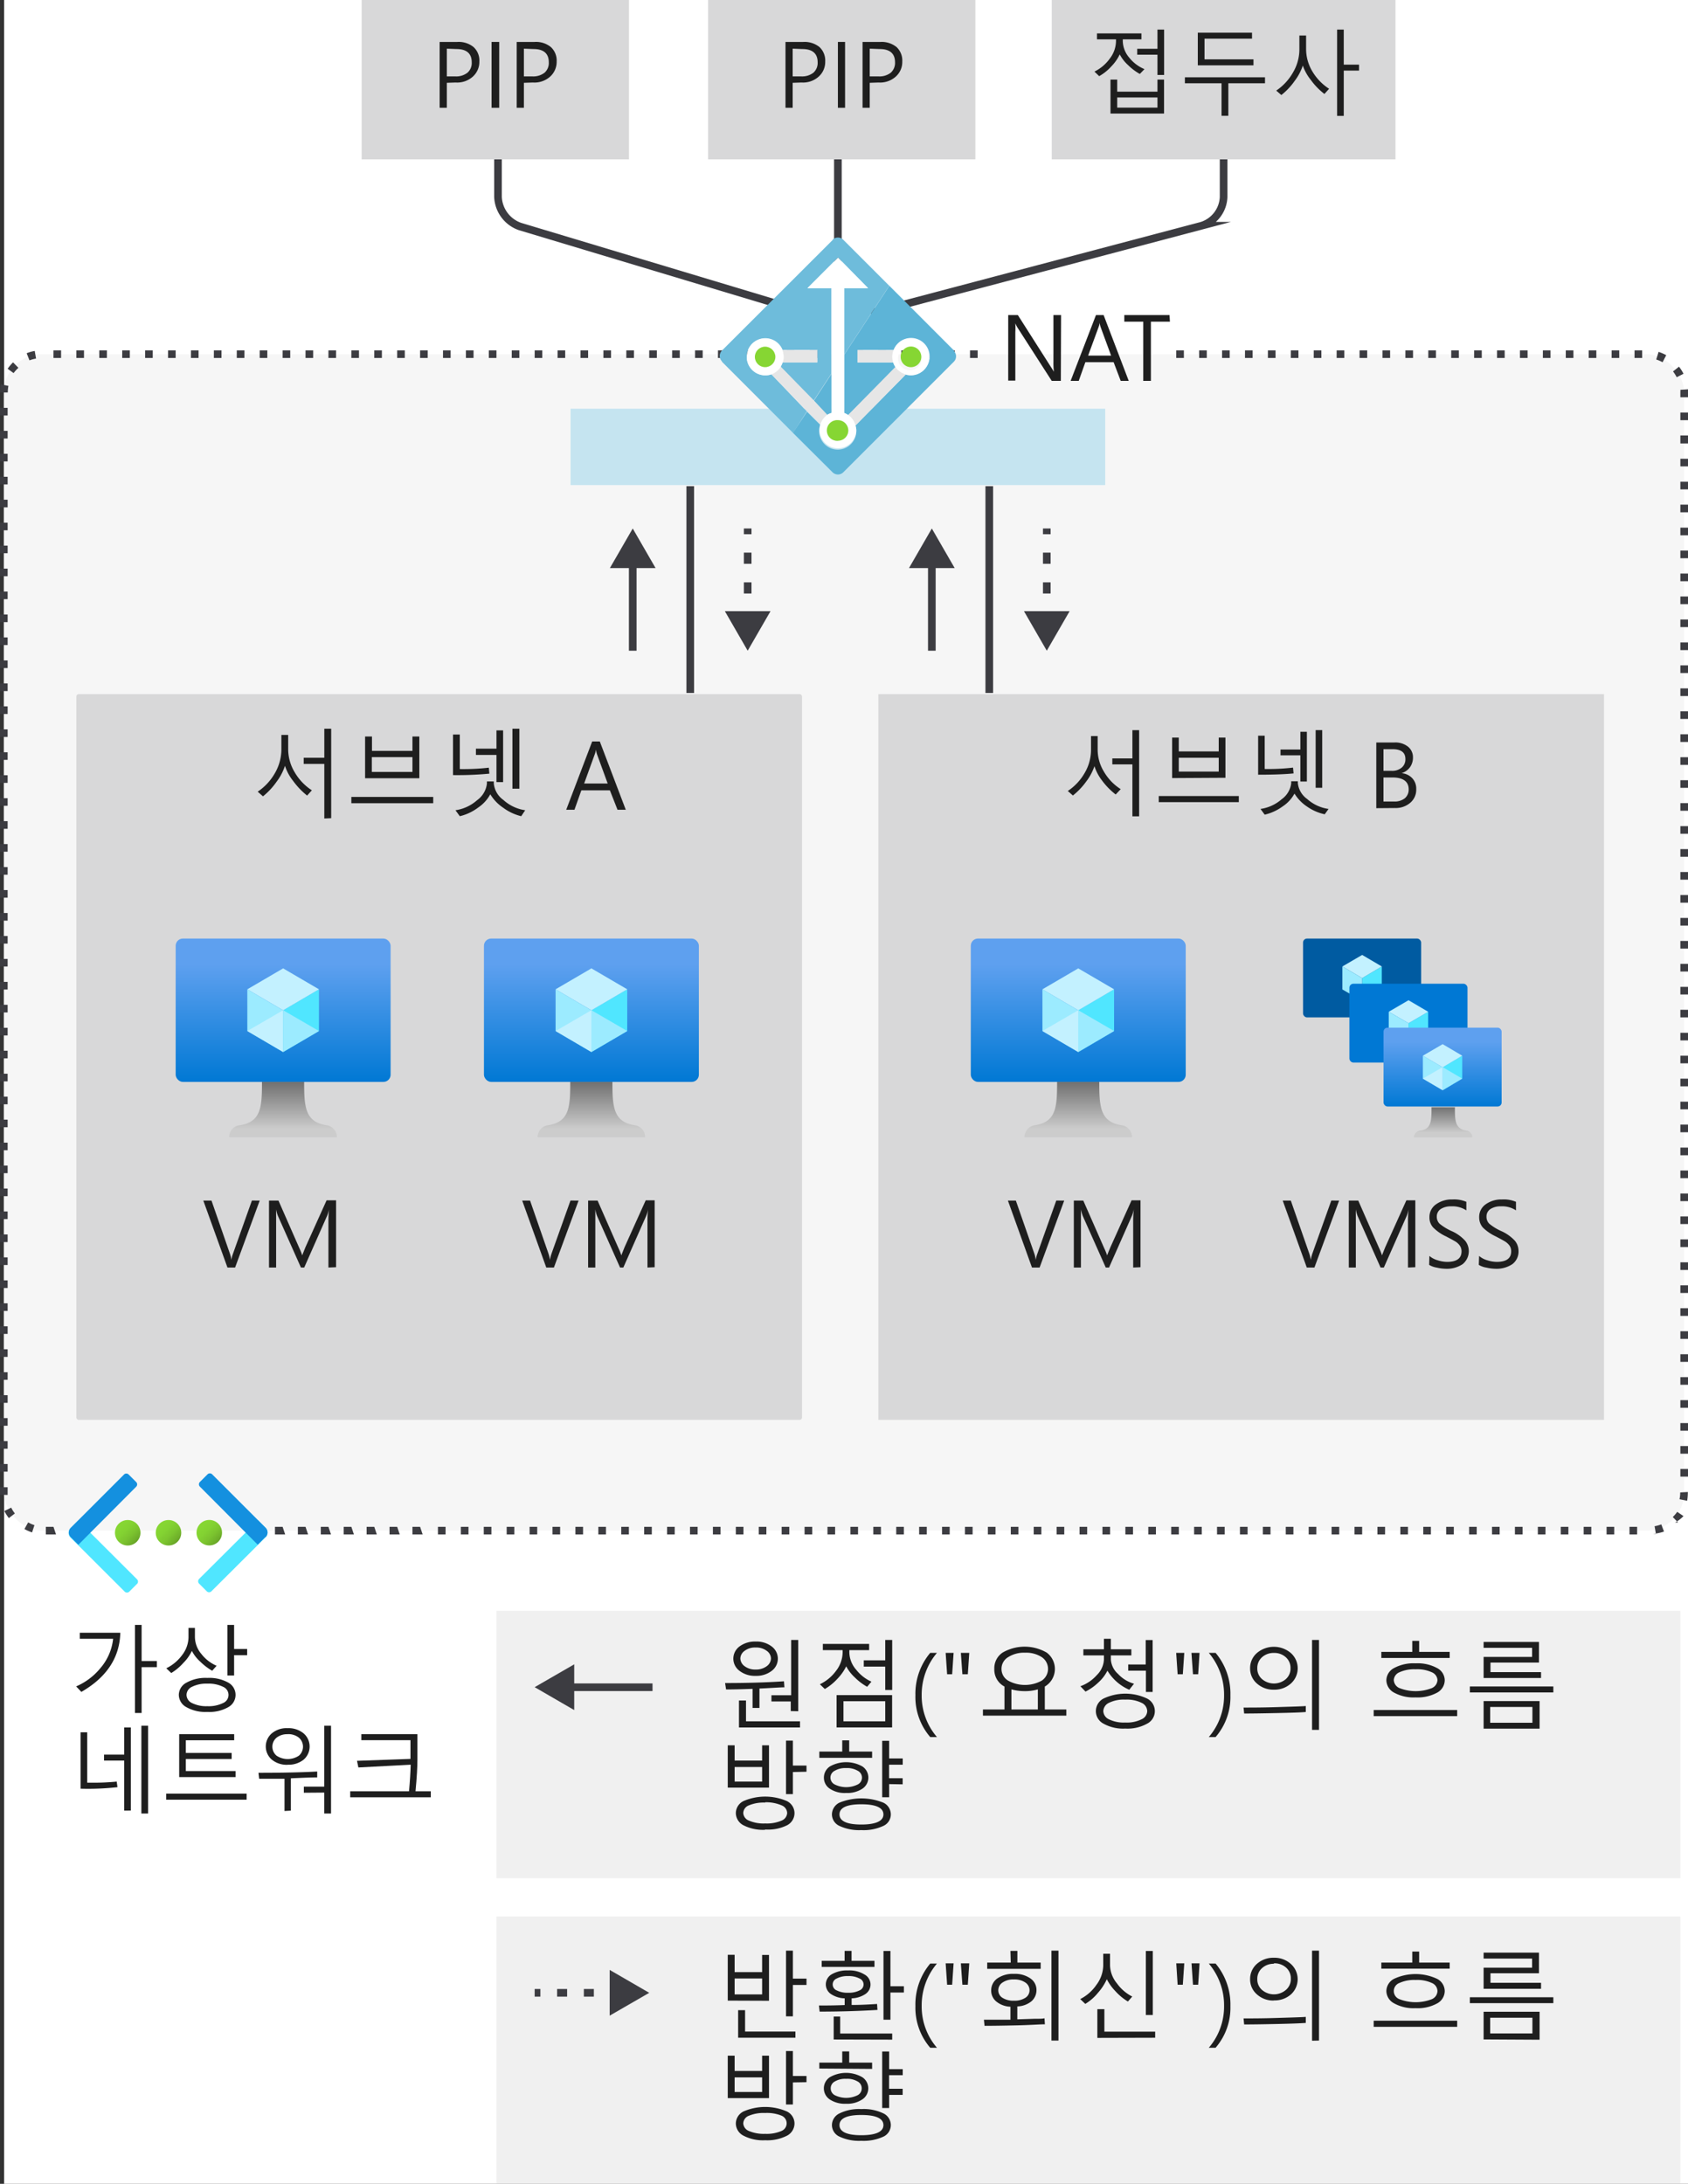 <svg xmlns="http://www.w3.org/2000/svg" xmlns:xlink="http://www.w3.org/1999/xlink" viewBox="0 0 221 285.86"><rect x="0" y="0" width="221" height="285.86" fill="#333333" stroke="none"/><defs><style>.cls-1{fill:#fff;}.cls-2,.cls-3,.cls-4{fill:#3c3c41;}.cls-2{opacity:0.05;}.cls-2,.cls-26,.cls-4{isolation:isolate;}.cls-4{opacity:0.2;}.cls-5{fill:#ccc;fill-opacity:0.3;}.cls-6{fill:url(#Degradado_sin_nombre);}.cls-7{fill:#50e6ff;}.cls-8{fill:#c3f1ff;}.cls-9{fill:#9cebff;}.cls-10{fill:url(#Degradado_sin_nombre_2);}.cls-11{fill:url(#Degradado_sin_nombre_3);}.cls-12{fill:url(#Degradado_sin_nombre_4);}.cls-13{fill:#005ba1;}.cls-14{fill:#0078d4;}.cls-15{fill:url(#Degradado_sin_nombre_5);}.cls-16{fill:url(#Degradado_sin_nombre_6);}.cls-17{fill:url(#Degradado_sin_nombre_7);}.cls-18{fill:url(#Degradado_sin_nombre_8);}.cls-19,.cls-20,.cls-21{fill:none;stroke:#3c3c41;stroke-miterlimit:10;}.cls-20{stroke-dasharray:1.46 2.43;}.cls-21{stroke-dasharray:1.31 2.19;}.cls-22{fill:url(#Degradado_sin_nombre_9);}.cls-23{fill:url(#Degradado_sin_nombre_10);}.cls-24{fill:url(#Degradado_sin_nombre_11);}.cls-25{fill:#1490df;}.cls-26,.cls-27{fill:#6ebcdb;}.cls-26{opacity:0.4;}.cls-28{fill:#5db4d7;}.cls-29{fill:#e6e6e6;}.cls-30{fill:#86d633;}.cls-31{fill:#1e1e1e;}</style><linearGradient id="Degradado_sin_nombre" x1="37.07" y1="254.57" x2="37.07" y2="235.81" gradientTransform="translate(0 -112.95)" gradientUnits="userSpaceOnUse"><stop offset="0" stop-color="#0078d4"/><stop offset="0.82" stop-color="#5ea0ef"/></linearGradient><linearGradient id="Degradado_sin_nombre_2" x1="37.05" y1="261.8" x2="37.05" y2="254.57" gradientTransform="translate(0 -112.95)" gradientUnits="userSpaceOnUse"><stop offset="0.15" stop-color="#ccc"/><stop offset="1" stop-color="#707070"/></linearGradient><linearGradient id="Degradado_sin_nombre_3" x1="77.43" y1="254.57" x2="77.43" y2="235.81" xlink:href="#Degradado_sin_nombre"/><linearGradient id="Degradado_sin_nombre_4" x1="77.43" y1="261.8" x2="77.43" y2="254.57" xlink:href="#Degradado_sin_nombre_2"/><linearGradient id="Degradado_sin_nombre_5" x1="188.87" y1="257.81" x2="188.87" y2="247.47" xlink:href="#Degradado_sin_nombre"/><linearGradient id="Degradado_sin_nombre_6" x1="188.94" y1="261.8" x2="188.94" y2="257.81" xlink:href="#Degradado_sin_nombre_2"/><linearGradient id="Degradado_sin_nombre_7" x1="141.17" y1="254.57" x2="141.17" y2="235.81" xlink:href="#Degradado_sin_nombre"/><linearGradient id="Degradado_sin_nombre_8" x1="141.17" y1="261.8" x2="141.17" y2="254.57" xlink:href="#Degradado_sin_nombre_2"/><linearGradient id="Degradado_sin_nombre_9" x1="23.52" y1="313.02" x2="25.89" y2="315.39" gradientTransform="translate(3 -113.27)" gradientUnits="userSpaceOnUse"><stop offset="0" stop-color="#86d633"/><stop offset="0.24" stop-color="#83d232"/><stop offset="0.5" stop-color="#7cc52f"/><stop offset="0.76" stop-color="#6fb02a"/><stop offset="1" stop-color="#5e9624"/></linearGradient><linearGradient id="Degradado_sin_nombre_10" x1="18.17" y1="313.02" x2="20.53" y2="315.38" xlink:href="#Degradado_sin_nombre_9"/><linearGradient id="Degradado_sin_nombre_11" x1="12.83" y1="313.02" x2="15.18" y2="315.39" xlink:href="#Degradado_sin_nombre_9"/></defs><title>OJ104903287</title><g id="Target"><rect class="cls-1" x="0.54" width="220.46" height="285.86"/><rect class="cls-1" x="0.5" y="46.36" width="220" height="154" rx="5"/><rect class="cls-2" x="0.5" y="46.36" width="220" height="154" rx="5"/><path class="cls-3" d="M214.34,200.86h-1v-1h1Zm-3,0h-1v-1h1Zm-3,0h-1v-1h1Zm-3,0h-1v-1h1Zm-3,0h-1v-1h1Zm-3,0h-1v-1h1Zm-3,0h-1v-1h1Zm-3,0h-1v-1h1Zm-3,0h-1v-1h1Zm-3,0h-1v-1h1Zm-3,0h-1v-1h1Zm-3,0h-1v-1h1Zm-3,0h-1v-1h1Zm-3,0h-1v-1h1Zm-3,0h-1v-1h1Zm-3,0h-1v-1h1Zm-3,0h-1v-1h1Zm-3,0h-1v-1h1Zm-3,0h-1v-1h1Zm-3,0h-1v-1h1Zm-3,0h-1v-1h1Zm-3,0h-1v-1h1Zm-3,0h-1v-1h1Zm-3,0h-1v-1h1Zm-3,0h-1v-1h1Zm-3,0h-1v-1h1Zm-3,0h-1v-1h1Zm-3,0h-1v-1h1Zm-3,0h-1v-1h1Zm-3,0h-1v-1h1Zm-3,0h-1v-1h1Zm-3,0h-1v-1h1Zm-3,0h-1v-1h1Zm-3,0h-1v-1h1Zm-3,0h-1v-1h1Zm-3,0h-1v-1h1Zm-3,0h-1v-1h1Zm-3,0h-1v-1h1Zm-3,0h-1v-1h1Zm-3,0h-1v-1h1Zm-3,0h-1v-1h1Zm-3,0h-1v-1h1Zm-3,0h-1v-1h1Zm-3,0h-1v-1h1Zm-3,0h-1v-1h1Zm-3,0h-1v-1h1Zm-3,0h-1v-1h1Zm-3,0h-1v-1h1Zm-3,0h-1v-1h1Zm-3,0h-1v-1h1Zm-3,0h-1v-1h1Zm-3,0h-1v-1h1Zm-3,0h-1v-1h1Zm-3,0H54v-1h1Zm-3,0H51v-1h1Zm-3,0H48v-1h1Zm-3,0H45v-1h1Zm-3,0H42v-1h1Zm-3,0H39v-1h1Zm-3,0H36v-1h1Zm-30,0H6v-1H7Zm209.46-.08-.17-1a4.31,4.31,0,0,0,.87-.24l.36.94a5.86,5.86,0,0,1-1.44.3ZM4.2,200.59a5.24,5.24,0,0,1-1-.44l.49-.87a4,4,0,0,0,.82.36Zm215.5-1.29-.69-.72a5.35,5.35,0,0,0,.58-.68l.82.56a5,5,0,0,1-1.09.84ZM1.16,198.72a5.62,5.62,0,0,1-.59-.93l.9-.44a3.75,3.75,0,0,0,.48.76Zm219.73-2.27-1-.2a4.41,4.41,0,0,0,.09-.89l1-.06v.06A6.59,6.59,0,0,1,220.89,196.45ZM0,195.68v-1H1v1Zm221-2.39h-1v-1h1ZM1,192.64H0v-1H1Zm220-2.35h-1v-1h1ZM1,189.64H0v-1H1Zm220-2.36h-1v-1h1ZM1,186.63H0v-1H1Zm220-2.35h-1v-1h1ZM1,183.63H0v-1H1Zm220-2.36h-1v-1h1ZM1,180.62H0v-1H1Zm220-2.35h-1v-1h1ZM1,177.62H0v-1H1Zm220-2.36h-1v-1h1ZM1,174.61H0v-1H1Zm220-2.36h-1v-1h1ZM1,171.6H0v-1H1Zm220-2.35h-1v-1h1ZM1,168.6H0v-1H1Zm220-2.36h-1v-1h1ZM1,165.59H0v-1H1Zm220-2.35h-1v-1h1ZM1,162.59H0v-1H1Zm220-2.36h-1v-1h1ZM1,159.58H0v-1H1Zm220-2.35h-1v-1h1ZM1,156.58H0v-1H1Zm220-2.36h-1v-1h1ZM1,153.57H0v-1H1Zm220-2.35h-1v-1h1ZM1,150.57H0v-1H1Zm220-2.36h-1v-1h1ZM1,147.56H0v-1H1Zm220-2.35h-1v-1h1ZM1,144.55H0v-1H1Zm220-2.35h-1v-1h1ZM1,141.55H0v-1H1Zm220-2.36h-1v-1h1ZM1,138.54H0v-1H1Zm220-2.35h-1v-1h1ZM1,135.54H0v-1H1Zm220-2.36h-1v-1h1ZM1,132.53H0v-1H1Zm220-2.35h-1v-1h1ZM1,129.53H0v-1H1Zm220-2.36h-1v-1h1ZM1,126.52H0v-1H1Zm220-2.35h-1v-1h1ZM1,123.52H0v-1H1Zm220-2.36h-1v-1h1ZM1,120.51H0v-1H1Zm220-2.35h-1v-1h1ZM1,117.51H0v-1H1Zm220-2.36h-1v-1h1ZM1,114.5H0v-1H1Zm220-2.35h-1v-1h1ZM1,111.49H0v-1H1Zm220-2.35h-1v-1h1ZM1,108.49H0v-1H1Zm220-2.36h-1v-1h1ZM1,105.48H0v-1H1Zm220-2.35h-1v-1h1ZM1,102.48H0v-1H1Zm220-2.36h-1v-1h1ZM1,99.47H0v-1H1Zm220-2.35h-1v-1h1ZM1,96.47H0v-1H1Zm220-2.36h-1v-1h1ZM1,93.46H0v-1H1Zm220-2.35h-1v-1h1ZM1,90.46H0v-1H1ZM221,88.1h-1v-1h1ZM1,87.45H0v-1H1ZM221,85.1h-1v-1h1ZM1,84.44H0v-1H1Zm220-2.35h-1v-1h1ZM1,81.44H0v-1H1Zm220-2.36h-1v-1h1ZM1,78.43H0v-1H1Zm220-2.35h-1v-1h1ZM1,75.43H0v-1H1Zm220-2.36h-1v-1h1ZM1,72.42H0v-1H1Zm220-2.35h-1v-1h1ZM1,69.42H0v-1H1Zm220-2.36h-1v-1h1ZM1,66.41H0v-1H1Zm220-2.35h-1v-1h1ZM1,63.41H0v-1H1Zm220-2.36h-1v-1h1ZM1,60.4H0v-1H1Zm220-2.35h-1V57h1ZM1,57.4H0v-1H1ZM221,55h-1V54h1ZM1,54.39H0v-1H1ZM221,52h-1v-.68a1.41,1.41,0,0,0,0-.29l1-.07v1ZM0,51.38H0a6.36,6.36,0,0,1,.1-1.07l1,.2a5.12,5.12,0,0,0-.08.87Zm219.52-2a4.63,4.63,0,0,0-.48-.76l.78-.62a5,5,0,0,1,.59.93ZM1.78,48.84,1,48.27a6.31,6.31,0,0,1,.71-.84l.7.72A4.57,4.57,0,0,0,1.78,48.84Zm215.89-1.42a4.09,4.09,0,0,0-.83-.36l.31-1a6.28,6.28,0,0,1,1,.43ZM3.86,47.17l-.37-.93a4.92,4.92,0,0,1,1.06-.3l.17,1A4.37,4.37,0,0,0,3.86,47.17ZM215,46.86h-1v-1h1Zm-3,0h-1v-1h1Zm-3,0h-1v-1h1Zm-3,0h-1v-1h1Zm-3,0h-1v-1h1Zm-3,0h-1v-1h1Zm-3,0h-1v-1h1Zm-3,0h-1v-1h1Zm-3,0h-1v-1h1Zm-3,0h-1v-1h1Zm-3,0h-1v-1h1Zm-3,0h-1v-1h1Zm-3,0h-1v-1h1Zm-3,0h-1v-1h1Zm-3,0h-1v-1h1Zm-3,0h-1v-1h1Zm-3,0h-1v-1h1Zm-3,0h-1v-1h1Zm-3,0h-1v-1h1Zm-3,0h-1v-1h1Zm-3,0h-1v-1h1Zm-27,0h-1v-1h1Zm-3,0h-1v-1h1Zm-3,0h-1v-1h1Zm-3,0h-1v-1h1Zm-3,0h-1v-1h1Zm-3,0h-1v-1h1Zm-3,0h-1v-1h1Zm-3,0h-1v-1h1Zm-3,0h-1v-1h1Zm-3,0h-1v-1h1Zm-3,0H97v-1h1Zm-3,0H94v-1h1Zm-3,0H91v-1h1Zm-3,0H88v-1h1Zm-3,0H85v-1h1Zm-3,0H82v-1h1Zm-3,0H79v-1h1Zm-3,0H76v-1h1Zm-3,0H73v-1h1Zm-3,0H70v-1h1Zm-3,0H67v-1h1Zm-3,0H64v-1h1Zm-3,0H61v-1h1Zm-3,0H58v-1h1Zm-3,0H55v-1h1Zm-3,0H52v-1h1Zm-3,0H49v-1h1Zm-3,0H46v-1h1Zm-3,0H43v-1h1Zm-3,0H40v-1h1Zm-3,0H37v-1h1Zm-3,0H34v-1h1Zm-3,0H31v-1h1Zm-3,0H28v-1h1Zm-3,0H25v-1h1Zm-3,0H22v-1h1Zm-3,0H19v-1h1Zm-3,0H16v-1h1Zm-3,0H13v-1h1Zm-3,0H10v-1h1Zm-3,0H7v-1H8Z"/><rect class="cls-1" x="10" y="90.86" width="95" height="95" rx="0.3"/><rect class="cls-4" x="10" y="90.86" width="95" height="95" rx="0.3"/><rect class="cls-5" x="65" y="210.86" width="155" height="35"/><rect class="cls-5" x="65" y="250.86" width="155" height="35"/><rect class="cls-6" x="23" y="122.86" width="28.14" height="18.76" rx="0.94"/><polygon class="cls-7" points="41.76 129.5 41.76 134.96 37.07 137.71 37.07 132.24 41.76 129.5"/><polygon class="cls-8" points="41.76 129.5 37.07 132.25 32.38 129.5 37.07 126.76 41.76 129.5"/><polygon class="cls-9" points="37.07 132.25 37.07 137.71 32.38 134.96 32.38 129.5 37.07 132.25"/><polygon class="cls-8" points="32.38 134.96 37.07 132.24 37.07 137.71 32.38 134.96"/><polygon class="cls-9" points="41.76 134.96 37.07 132.24 37.07 137.71 41.76 134.96"/><path class="cls-10" d="M42.71,147.29c-2.78-.44-2.89-2.44-2.89-5.67H34.3c0,3.23-.09,5.23-2.87,5.67A1.56,1.56,0,0,0,30,148.86H44.11A1.58,1.58,0,0,0,42.71,147.29Z"/><rect class="cls-11" x="63.36" y="122.86" width="28.14" height="18.76" rx="0.94"/><polygon class="cls-7" points="82.12 129.5 82.12 134.96 77.43 137.71 77.43 132.24 82.12 129.5"/><polygon class="cls-8" points="82.12 129.5 77.43 132.25 72.74 129.5 77.43 126.76 82.12 129.5"/><polygon class="cls-9" points="77.43 132.25 77.43 137.71 72.74 134.96 72.74 129.5 77.43 132.25"/><polygon class="cls-8" points="72.74 134.96 77.43 132.24 77.43 137.71 72.74 134.96"/><polygon class="cls-9" points="82.12 134.96 77.43 132.24 77.43 137.71 82.12 134.96"/><path class="cls-12" d="M83.07,147.29c-2.78-.44-2.89-2.44-2.89-5.67H74.66c0,3.23-.09,5.23-2.88,5.67a1.56,1.56,0,0,0-1.39,1.57H84.46A1.56,1.56,0,0,0,83.07,147.29Z"/><rect class="cls-1" x="115" y="90.86" width="95" height="95"/><rect class="cls-4" x="115" y="90.86" width="95" height="95"/><rect class="cls-13" x="170.6" y="122.86" width="15.46" height="10.32" rx="0.52"/><polygon class="cls-7" points="180.91 126.51 180.91 129.52 178.34 131.02 178.34 128.03 180.91 126.51"/><polygon class="cls-8" points="180.91 126.51 178.34 128.03 175.75 126.51 178.34 125 180.91 126.51"/><polygon class="cls-9" points="178.34 128.03 178.34 131.02 175.75 129.52 175.75 126.51 178.34 128.03"/><rect class="cls-14" x="176.67" y="128.77" width="15.46" height="10.32" rx="0.52"/><polygon class="cls-7" points="186.98 132.44 186.98 135.44 184.41 136.96 184.41 133.94 186.98 132.44"/><polygon class="cls-8" points="186.98 132.44 184.41 133.94 181.82 132.44 184.41 130.93 186.98 132.44"/><polygon class="cls-9" points="184.41 133.94 184.41 136.96 181.82 135.44 181.82 132.44 184.41 133.94"/><rect class="cls-15" x="181.14" y="134.52" width="15.46" height="10.32" rx="0.52"/><polygon class="cls-7" points="191.44 138.19 191.44 141.19 188.88 142.71 188.88 139.69 191.44 138.19"/><polygon class="cls-8" points="191.44 138.19 188.88 139.71 186.29 138.19 188.88 136.68 191.44 138.19"/><polygon class="cls-9" points="188.88 139.71 188.88 142.71 186.29 141.19 186.29 138.19 188.88 139.71"/><polygon class="cls-8" points="186.29 141.19 188.88 139.69 188.88 142.71 186.29 141.19"/><polygon class="cls-9" points="191.44 141.19 188.88 139.69 188.88 142.71 191.44 141.19"/><path class="cls-16" d="M192,148c-1.52-.24-1.52-1.34-1.52-3.06h-3.06c0,1.78,0,2.88-1.53,3.06a.91.91,0,0,0-.77.88h7.65A.91.91,0,0,0,192,148Z"/><rect class="cls-17" x="127.1" y="122.86" width="28.14" height="18.76" rx="0.94"/><polygon class="cls-7" points="145.86 129.5 145.86 134.96 141.17 137.71 141.17 132.24 145.86 129.5"/><polygon class="cls-8" points="145.86 129.5 141.17 132.25 136.48 129.5 141.17 126.76 145.86 129.5"/><polygon class="cls-9" points="141.17 132.25 141.17 137.71 136.48 134.96 136.48 129.5 141.17 132.25"/><polygon class="cls-8" points="136.48 134.96 141.17 132.24 141.17 137.71 136.48 134.96"/><polygon class="cls-9" points="145.86 134.96 141.17 132.24 141.17 137.71 145.86 134.96"/><path class="cls-18" d="M146.81,147.29c-2.78-.44-2.89-2.44-2.89-5.67H138.4c0,3.23-.09,5.23-2.87,5.67a1.58,1.58,0,0,0-1.4,1.57h14.08A1.58,1.58,0,0,0,146.81,147.29Z"/><line class="cls-19" x1="90.37" y1="90.71" x2="90.37" y2="63.64"/><line class="cls-19" x1="82.84" y1="85.18" x2="82.84" y2="73.48"/><polygon class="cls-3" points="85.83 74.36 82.84 69.18 79.85 74.36 85.83 74.36"/><line class="cls-19" x1="97.89" y1="80.87" x2="97.89" y2="80.12"/><line class="cls-20" x1="97.89" y1="77.69" x2="97.89" y2="71.14"/><line class="cls-19" x1="97.89" y1="69.93" x2="97.89" y2="69.18"/><polygon class="cls-3" points="100.88 80 97.89 85.18 94.9 80 100.88 80"/><line class="cls-19" x1="129.52" y1="90.71" x2="129.52" y2="63.64"/><line class="cls-19" x1="122" y1="85.18" x2="122" y2="73.48"/><polygon class="cls-3" points="124.99 74.36 122 69.18 119.01 74.36 124.99 74.36"/><line class="cls-19" x1="137.05" y1="80.87" x2="137.05" y2="80.12"/><line class="cls-20" x1="137.05" y1="77.69" x2="137.05" y2="71.14"/><line class="cls-19" x1="137.05" y1="69.93" x2="137.05" y2="69.18"/><polygon class="cls-3" points="140.04 80 137.05 85.18 134.06 80 140.04 80"/><line class="cls-19" x1="109.7" y1="38.29" x2="109.7" y2="18.79"/><line class="cls-19" x1="74.31" y1="220.86" x2="85.43" y2="220.86"/><polygon class="cls-3" points="75.18 223.85 70 220.85 75.18 217.86 75.18 223.85"/><line class="cls-19" x1="80.69" y1="260.86" x2="79.94" y2="260.86"/><line class="cls-21" x1="77.75" y1="260.86" x2="71.84" y2="260.86"/><line class="cls-19" x1="70.75" y1="260.86" x2="70" y2="260.86"/><polygon class="cls-3" points="79.82 257.86 85 260.86 79.82 263.85 79.82 257.86"/><path class="cls-19" d="M105.83,41,68.08,29.65a4.3,4.3,0,0,1-2.88-3.86v-7"/><path class="cls-19" d="M114,41l43.3-11.45a4.1,4.1,0,0,0,2.9-3.76v-7"/><circle class="cls-22" cx="27.4" cy="200.63" r="1.67"/><circle class="cls-23" cx="22.06" cy="200.64" r="1.67"/><circle class="cls-24" cx="16.72" cy="200.64" r="1.67"/><path class="cls-7" d="M17.93,207.34l-1,1a.43.43,0,0,1-.61,0h0l-7.09-7.08a.88.88,0,0,1,0-1.22h0l1-1h0l7.71,7.69a.43.43,0,0,1,0,.61h0Z"/><path class="cls-25" d="M16.83,193l1,1a.43.43,0,0,1,0,.61h0l-7.57,7.6h0l-1-1a.88.88,0,0,1,0-1.22h0l7-7A.43.43,0,0,1,16.83,193Z"/><path class="cls-7" d="M33.78,199l1,1a.86.86,0,0,1,0,1.22h0l-7.1,7.08a.43.43,0,0,1-.61,0h0l-1-1a.44.44,0,0,1,0-.62h0Z"/><path class="cls-25" d="M34.74,201.2l-1,1h0l-7.57-7.6a.43.43,0,0,1,0-.61h0l1-1a.43.43,0,0,1,.61,0h0l7,7a.88.88,0,0,1,0,1.22h0Z"/><rect class="cls-1" x="47.35" width="35" height="20.86"/><rect class="cls-4" x="47.35" width="35" height="20.86"/><rect class="cls-1" x="92.7" width="35" height="20.86"/><rect class="cls-4" x="92.7" width="35" height="20.86"/><rect class="cls-1" x="137.7" width="45" height="20.86"/><rect class="cls-4" x="137.7" width="45" height="20.86"/><rect class="cls-1" x="74.7" y="53.5" width="70" height="10"/><rect class="cls-26" x="74.7" y="53.5" width="70" height="10"/><g id="ad94e297-0e86-4eaf-aac0-d146ee9aea65"><path class="cls-27" d="M105.63,53.85,101,49a2.28,2.28,0,0,1-.78.13,2.43,2.43,0,1,1,2.24-3.32H107v1.62h-4.55a3.68,3.68,0,0,1-.26.57l4.33,4.46,2.34-3.57V37.72h-3.15l4-4,3.94,4H110.5v8.74l5.93-9.05-6-6a1,1,0,0,0-1.41-.05l0,.05h0L94.52,45.89a1,1,0,0,0,0,1.41l0,.05h0L109,61.84l-5.16-5.17Z"/><path class="cls-28" d="M108.89,54.05V48.89l-2.34,3.58,1.72,1.84A2,2,0,0,1,108.89,54.05Z"/><path class="cls-28" d="M124.91,45.89l-8.47-8.48-5.93,9.05v7.61a2.1,2.1,0,0,1,.53.29l6.22-6.28a3.15,3.15,0,0,1-.31-.64h-4.67V45.82H117a2.42,2.42,0,1,1,2.24,3.32,2.53,2.53,0,0,1-.67-.1L112,55.71a2.18,2.18,0,0,1,.11.62,2.43,2.43,0,0,1-4.86.19h0a2.5,2.5,0,0,1,.14-.9l-1.73-1.72-1.84,2.76L109,61.82a1,1,0,0,0,1.41,0l0,0,14.47-14.47a1,1,0,0,0,0-1.41l0,0Z"/><path class="cls-29" d="M117,45.82h-4.74v1.62H117a2.93,2.93,0,0,1-.12-.72A2.28,2.28,0,0,1,117,45.82Z"/><path class="cls-29" d="M102.48,47.44H107V45.82h-4.62a2.14,2.14,0,0,1,.19.9A2.19,2.19,0,0,1,102.48,47.44Z"/><path class="cls-29" d="M112,55.71,118.59,49a2.43,2.43,0,0,1-1.33-1L111,54.36A2.28,2.28,0,0,1,112,55.71Z"/><path class="cls-29" d="M108.32,54.31l-1.72-1.84L102.22,48A2.49,2.49,0,0,1,101,49l4.68,4.84,1.73,1.72A2.48,2.48,0,0,1,108.32,54.31Z"/><path class="cls-1" d="M113.65,37.72l-3.93-4-4,4h3.15V54.05a2.09,2.09,0,0,0-.57.26,2.41,2.41,0,1,0,2.81,3.92A2.45,2.45,0,0,0,112,57a2.31,2.31,0,0,0,.11-.69,2.18,2.18,0,0,0-.11-.62,2.26,2.26,0,0,0-.93-1.35,2.1,2.1,0,0,0-.53-.29V37.72Zm-3.93,20a1.35,1.35,0,1,1,1.34-1.36v0h0a1.34,1.34,0,0,1-1.34,1.29Z"/><path class="cls-1" d="M102.22,48a3.68,3.68,0,0,0,.26-.57,2.22,2.22,0,0,0,.12-.72,2.14,2.14,0,0,0-.19-.9,2.41,2.41,0,1,0-2.24,3.32A2.36,2.36,0,0,0,101,49,2.49,2.49,0,0,0,102.22,48Zm-2,0a1.35,1.35,0,1,1,1.35-1.35h0a1.35,1.35,0,0,1-1.29,1.4h-.06Z"/><path class="cls-1" d="M118.59,49a2.53,2.53,0,0,0,.67.1A2.43,2.43,0,1,0,117,45.82a2.3,2.3,0,0,0-.19.9,2.93,2.93,0,0,0,.12.72,3.15,3.15,0,0,0,.31.64A2.5,2.5,0,0,0,118.59,49Zm.67-3.65a1.56,1.56,0,1,1-.28,0h0Z"/><path class="cls-30" d="M109.72,55a1.35,1.35,0,0,0-1.46,1.23,1.34,1.34,0,0,0,1.23,1.46.89.89,0,0,0,.23,0,1.34,1.34,0,0,0,1.34-1.34h0A1.36,1.36,0,0,0,109.72,55Z"/><circle class="cls-30" cx="100.17" cy="46.72" r="1.34"/><path class="cls-30" d="M119.26,48.06a1.35,1.35,0,1,0-1.34-1.36v0h0A1.34,1.34,0,0,0,119.26,48.06Z"/></g></g><g id="Text"><path class="cls-31" d="M149.23,9.68a7.11,7.11,0,0,1-1.53-1.15,5.13,5.13,0,0,1-1.1-1.41,5.76,5.76,0,0,1-1.08,1.55,6.35,6.35,0,0,1-1.61,1.3l-.62-.6a5.39,5.39,0,0,0,2-1.69,3.81,3.81,0,0,0,.82-2.3V5.15h-2.49V4.37h5.82v.78H147v.23a3.43,3.43,0,0,0,.84,2.16,5,5,0,0,0,2,1.51Zm-3.84,5.18V10.42h.88V12h5.27V10.42h.86v4.44Zm6.15-2.1h-5.27v1.33h5.27Zm0-2.95V7.16h-2.65V6.39h2.65V3.87h.87V9.81Z"/><path class="cls-31" d="M160.82,10.9v4.26h-.89V10.9h-4.8v-.78h10.49v.78Zm-4-2.35V4.28h7.1v.78H157.7V7.77h6.41v.78Z"/><path class="cls-31" d="M173.4,12.3a8.77,8.77,0,0,1-1.77-1.82,6.3,6.3,0,0,1-1.06-1.9,6.86,6.86,0,0,1-1.06,2,8.67,8.67,0,0,1-1.75,1.86l-.67-.58a7.06,7.06,0,0,0,2.21-2.4,5.94,5.94,0,0,0,.82-3V4.65H171V6.46a5.66,5.66,0,0,0,.81,2.87,6.88,6.88,0,0,0,2.2,2.29Zm2.53-3.06v5.93h-.87V3.87h.87V8.46h2v.78Z"/><path class="cls-31" d="M103.78,10.84v3.27h-.94V5.49h2.33a3.1,3.1,0,0,1,2.12.67,2.42,2.42,0,0,1,.75,1.9,2.56,2.56,0,0,1-.89,2,3.06,3.06,0,0,1-2.21.74Zm0-4.47V10h1.09a2.41,2.41,0,0,0,1.62-.48,1.71,1.71,0,0,0,.56-1.37c0-1.15-.69-1.73-2-1.73Z"/><path class="cls-31" d="M110.64,14.11h-.94V5.49h.94Z"/><path class="cls-31" d="M113.87,10.84v3.27h-.94V5.49h2.33a3.1,3.1,0,0,1,2.12.67,2.42,2.42,0,0,1,.75,1.9,2.56,2.56,0,0,1-.89,2,3.06,3.06,0,0,1-2.21.74Zm0-4.47V10H115a2.41,2.41,0,0,0,1.62-.48,1.71,1.71,0,0,0,.56-1.37c0-1.15-.69-1.73-2-1.73Z"/><path class="cls-31" d="M138.89,49.86H137.7l-4.5-7a3.38,3.38,0,0,1-.27-.54h0a10.69,10.69,0,0,1,0,1.18v6.32H132V41.24h1.26l4.37,6.86c.21.32.32.51.35.57h0a9.94,9.94,0,0,1-.06-1.28V41.24h1Z"/><path class="cls-31" d="M147.78,49.86h-1.05l-.93-2.45h-3.7l-.87,2.45h-1.06l3.32-8.62h1Zm-2.31-3.31-1.37-3.73a2.7,2.7,0,0,1-.13-.57h0a2.32,2.32,0,0,1-.14.57l-1.37,3.73Z"/><path class="cls-31" d="M153.17,42.11h-2.49v7.75h-1V42.11h-2.48v-.87h5.92Z"/><path class="cls-31" d="M58.5,10.84v3.27h-.94V5.49h2.32A3.06,3.06,0,0,1,62,6.16a2.39,2.39,0,0,1,.76,1.9,2.59,2.59,0,0,1-.89,2,3.07,3.07,0,0,1-2.22.74Zm0-4.47V10h1.08a2.41,2.41,0,0,0,1.62-.48,1.68,1.68,0,0,0,.56-1.37c0-1.15-.68-1.73-2-1.73Z"/><path class="cls-31" d="M65.36,14.11h-1V5.49h1Z"/><path class="cls-31" d="M68.59,10.84v3.27h-.94V5.49H70a3.06,3.06,0,0,1,2.12.67,2.39,2.39,0,0,1,.76,1.9,2.59,2.59,0,0,1-.89,2,3.07,3.07,0,0,1-2.22.74Zm0-4.47V10h1.08a2.41,2.41,0,0,0,1.62-.48,1.68,1.68,0,0,0,.56-1.37c0-1.15-.68-1.73-2-1.73Z"/><path class="cls-31" d="M40.21,104.14a9.73,9.73,0,0,1-1.82-1.9,6.21,6.21,0,0,1-1.08-2,7,7,0,0,1-1.1,2.09,9.11,9.11,0,0,1-1.78,1.91l-.69-.61A7.21,7.21,0,0,0,36,101.19a6.23,6.23,0,0,0,.84-3.07V96.2h.89v1.87a5.82,5.82,0,0,0,.84,3,7,7,0,0,0,2.26,2.38Zm2.25,3V100h-2.7v-.81h2.7V95.39h.9V107.1Z"/><path class="cls-31" d="M46,105.14v-.82H56.72v.82Zm1.8-3.27V96.41h.9v1.88H54V96.41h.9v5.46ZM54,99.11H48.68v1.94H54Z"/><path class="cls-31" d="M64.07,101.27a44.25,44.25,0,0,1-4.76.19V96.15h.89v4.52a29.44,29.44,0,0,0,3.8-.18Zm4.17,5.57a6.51,6.51,0,0,1-2.35-1.1,5.64,5.64,0,0,1-1.7-1.77,4.89,4.89,0,0,1-1.59,1.74,6.41,6.41,0,0,1-2.4,1.13l-.57-.78a5.43,5.43,0,0,0,2.84-1.32,3.11,3.11,0,0,0,1.28-2.17v-.28h.9v.27a3,3,0,0,0,1.25,2.15,5.4,5.4,0,0,0,2.86,1.35ZM65,102.38V98.82H62.31V98H65V95.61h.87v6.77Zm2.09.86V95.39H68v7.85Z"/><path class="cls-31" d="M81.93,106H80.85l-1-2.54H76.11l-.9,2.54H74.13l3.4-8.94h1Zm-2.37-3.44-1.41-3.86a3.58,3.58,0,0,1-.13-.59h0a2.41,2.41,0,0,1-.14.59l-1.4,3.86Z"/><path class="cls-31" d="M146.07,104a9.34,9.34,0,0,1-1.78-1.82,6.12,6.12,0,0,1-1-1.89,7,7,0,0,1-1.07,2,9.08,9.08,0,0,1-1.75,1.84l-.67-.59a7,7,0,0,0,2.22-2.38,5.94,5.94,0,0,0,.82-3V96.35h.87v1.81a5.53,5.53,0,0,0,.82,2.85,6.69,6.69,0,0,0,2.2,2.29Zm2.19,2.86v-6.8h-2.63v-.78h2.63v-3.7h.88v11.28Z"/><path class="cls-31" d="M151.71,105v-.8h10.48v.8Zm1.75-3.15V96.55h.87v1.81h5.23V96.55h.88v5.26Zm6.1-2.66h-5.23V101h5.23Z"/><path class="cls-31" d="M169.36,101.24c-1.09.11-2.64.17-4.64.17V96.3h.86v4.36a28,28,0,0,0,3.71-.18Zm4.08,5.35a6.32,6.32,0,0,1-2.3-1,5.45,5.45,0,0,1-1.66-1.71,4.7,4.7,0,0,1-1.55,1.68,6.47,6.47,0,0,1-2.35,1.08l-.55-.75a5.34,5.34,0,0,0,2.77-1.27,3,3,0,0,0,1.25-2.09v-.26h.87v.25a2.92,2.92,0,0,0,1.22,2.07,5.29,5.29,0,0,0,2.8,1.3Zm-3.19-4.29V98.87h-2.6v-.76h2.6V95.79h.85v6.51Zm2,.82V95.57h.86v7.55Z"/><path class="cls-31" d="M180.19,105.79v-8.6h2.41a2.65,2.65,0,0,1,1.73.54,1.76,1.76,0,0,1,.66,1.43,2.15,2.15,0,0,1-.39,1.27,2.18,2.18,0,0,1-1.1.78v0a2.13,2.13,0,0,1,1.4.66,2,2,0,0,1,.52,1.44,2.24,2.24,0,0,1-.79,1.78,2.92,2.92,0,0,1-2,.68Zm.94-7.72v2.83h1.05a1.94,1.94,0,0,0,1.34-.42,1.4,1.4,0,0,0,.48-1.13c0-.85-.56-1.28-1.67-1.28Zm0,3.7v3.15h1.4a2.13,2.13,0,0,0,1.4-.43,1.48,1.48,0,0,0,.5-1.17c0-1-.71-1.55-2.13-1.55Z"/><path class="cls-31" d="M34,157.16l-3.22,8.76h-1l-3.16-8.76h1.07l2.43,7a3.83,3.83,0,0,1,.17.77h0a3.74,3.74,0,0,1,.2-.78l2.49-7Z"/><path class="cls-31" d="M43,165.92V160c0-.45,0-1,.09-1.69h0a4.9,4.9,0,0,1-.26.83l-3,6.78h-.43l-3-6.73a4.11,4.11,0,0,1-.25-.88h0c0,.22,0,.78,0,1.67v5.94h-.93v-8.76h1.24l2.71,6.17a8.26,8.26,0,0,1,.4,1h0c.06-.17.2-.52.42-1.07l2.77-6.14H44v8.76Z"/><path class="cls-31" d="M75.75,157.16l-3.23,8.76h-1l-3.15-8.76H69.4l2.43,7a4.66,4.66,0,0,1,.17.77h0a4.4,4.4,0,0,1,.19-.78l2.5-7Z"/><path class="cls-31" d="M84.77,165.92V160c0-.45,0-1,.09-1.69h0a4.26,4.26,0,0,1-.25.83l-3,6.78h-.43l-3-6.73a4.25,4.25,0,0,1-.24-.88h0c0,.22,0,.78,0,1.67v5.94H77v-8.76h1.24l2.71,6.17a8.26,8.26,0,0,1,.4,1h0c.06-.17.2-.52.42-1.07l2.77-6.14h1.17v8.76Z"/><path class="cls-31" d="M139.33,157.16l-3.22,8.76h-1l-3.15-8.76H133l2.44,7a3.86,3.86,0,0,1,.16.77h0a4.48,4.48,0,0,1,.2-.78l2.49-7Z"/><path class="cls-31" d="M148.36,165.92V160c0-.45,0-1,.09-1.69h0a6.41,6.41,0,0,1-.25.83l-3,6.78h-.43l-3-6.73a4.81,4.81,0,0,1-.25-.88h0c0,.22,0,.78,0,1.67v5.94h-.93v-8.76h1.24l2.71,6.17a8.86,8.86,0,0,1,.41,1h0c.06-.17.2-.52.43-1.07l2.77-6.14h1.17v8.76Z"/><path class="cls-31" d="M175.32,157.16l-3.23,8.76h-1l-3.15-8.76H169l2.44,7a4.66,4.66,0,0,1,.17.77h0a4.4,4.4,0,0,1,.19-.78l2.5-7Z"/><path class="cls-31" d="M184.34,165.92V160c0-.45,0-1,.09-1.69h0a5.11,5.11,0,0,1-.25.83l-3,6.78h-.43l-3-6.73a4.25,4.25,0,0,1-.24-.88h0c0,.22,0,.78,0,1.67v5.94h-.92v-8.76h1.24l2.71,6.17a8.26,8.26,0,0,1,.4,1h0c.06-.17.2-.52.42-1.07l2.77-6.14h1.17v8.76Z"/><path class="cls-31" d="M187.14,164.4a2.9,2.9,0,0,0,1.08.57,4.18,4.18,0,0,0,1.24.21q1.89,0,1.89-1.38a1.31,1.31,0,0,0-.2-.71,1.94,1.94,0,0,0-.51-.52c-.22-.14-.66-.38-1.33-.73a5.8,5.8,0,0,1-1.68-1.17,1.91,1.91,0,0,1-.48-1.33,2,2,0,0,1,.87-1.7,3.48,3.48,0,0,1,2.12-.63,4.08,4.08,0,0,1,1.84.31v1.12a3.29,3.29,0,0,0-2-.53,2.42,2.42,0,0,0-1.35.35,1.16,1.16,0,0,0-.52,1,1.27,1.27,0,0,0,.37.93,7.12,7.12,0,0,0,1.53.94,5.28,5.28,0,0,1,1.82,1.29,2.19,2.19,0,0,1-.34,3.06,3.71,3.71,0,0,1-2.25.6,5.41,5.41,0,0,1-1.13-.15,2.69,2.69,0,0,1-1-.36Z"/><path class="cls-31" d="M193.65,164.4a2.78,2.78,0,0,0,1.07.57,4.18,4.18,0,0,0,1.24.21q1.89,0,1.89-1.38a1.3,1.3,0,0,0-.19-.71,2.14,2.14,0,0,0-.52-.52c-.21-.14-.65-.38-1.32-.73a6,6,0,0,1-1.69-1.17,2,2,0,0,1-.47-1.33,2,2,0,0,1,.86-1.7,3.49,3.49,0,0,1,2.13-.63,4.06,4.06,0,0,1,1.83.31v1.12a3.27,3.27,0,0,0-2-.53,2.38,2.38,0,0,0-1.34.35,1.13,1.13,0,0,0-.52,1,1.23,1.23,0,0,0,.37.93,6.73,6.73,0,0,0,1.52.94,5.45,5.45,0,0,1,1.83,1.29,2.11,2.11,0,0,1,.47,1.31,2.06,2.06,0,0,1-.81,1.75,3.73,3.73,0,0,1-2.25.6,5.57,5.57,0,0,1-1.14-.15,2.63,2.63,0,0,1-1-.36Z"/><path class="cls-31" d="M15.75,213.73c-.08,3.25-1.79,5.84-5.1,7.74l-.68-.72a8.37,8.37,0,0,0,3.19-2.41,7,7,0,0,0,1.65-3.82H10.45v-.79Zm2.79,4.5v6h-.87V212.7h.87v4.73h2v.8Z"/><path class="cls-31" d="M27.78,218.7a7.49,7.49,0,0,1-1.55-1.18,4.93,4.93,0,0,1-1.11-1.42A5.55,5.55,0,0,1,24,217.68,6.88,6.88,0,0,1,22.42,219l-.65-.62a5.65,5.65,0,0,0,2.08-1.74,3.91,3.91,0,0,0,.83-2.34v-1.21h.84v1.21a3.49,3.49,0,0,0,.84,2.2,5.07,5.07,0,0,0,2,1.55Zm-.64,5.39a5.06,5.06,0,0,1-2.73-.62,1.86,1.86,0,0,1-1-1.61,1.84,1.84,0,0,1,1-1.6,5.11,5.11,0,0,1,2.73-.62,5.11,5.11,0,0,1,2.74.61,1.83,1.83,0,0,1,0,3.22A5,5,0,0,1,27.14,224.09Zm0-3.7a4.19,4.19,0,0,0-2,.41,1.2,1.2,0,0,0-.72,1.06,1.21,1.21,0,0,0,.72,1.07,4.19,4.19,0,0,0,2,.41,4.29,4.29,0,0,0,2.06-.41,1.15,1.15,0,0,0,0-2.13A4.29,4.29,0,0,0,27.14,220.39Zm3.51-3.73v2.66h-.88V212.7h.88v3.15h1.71v.81Z"/><path class="cls-31" d="M15.38,233.94a34.39,34.39,0,0,1-4.83.2v-7.38h.87v6.59h.52a29.24,29.24,0,0,0,3.34-.14Zm.88,3.07v-6.55H13.62v-.78h2.64v-3.55h.87V237Zm2.25.38V225.9h.88v11.49Z"/><path class="cls-31" d="M21.76,235.58v-.79H32.29v.79Zm8.9-7.78H24.33v1.66h6v.79h-6v1.58h6.51v.79H23.46V227h7.2Z"/><path class="cls-31" d="M37.25,237.06v-4.22l-3.32,0-.09-.78c3.23,0,5.8-.06,7.69-.17l0,.77q-.81,0-3.45.12v4.23Zm.42-6.05a3.08,3.08,0,0,1-2.09-.68,2.27,2.27,0,0,1,0-3.43,3,3,0,0,1,2.08-.68,3.08,3.08,0,0,1,2.09.68,2.27,2.27,0,0,1,0,3.44A3.12,3.12,0,0,1,37.67,231Zm0-4a2.23,2.23,0,0,0-1.46.45,1.54,1.54,0,0,0,0,2.36,2.64,2.64,0,0,0,2.92,0,1.56,1.56,0,0,0,0-2.36A2.23,2.23,0,0,0,37.67,227Zm2.11,7.66v-.8h2.67V225.9h.89v11.49h-.89v-2.74Z"/><path class="cls-31" d="M45.85,235.27v-.79h7.7c.12-1.28.19-2.44.22-3.48l-6.85.36-.18-.87,7-.25v-2.45H47.31V227h7.34v3.34c0,1-.08,2.38-.25,4.14h2v.79Z"/><path class="cls-31" d="M102.7,220.87c-.59,0-1.68.09-3.27.16v2.54h-.9v-2.5c-1.58.06-2.73.08-3.47.08l-.13-.84c3,0,5.54-.08,7.71-.23Zm-3.77-1.5a3.27,3.27,0,0,1-2.1-.65,2,2,0,0,1-.82-1.61,2,2,0,0,1,.81-1.59,3.36,3.36,0,0,1,2.11-.64,3.25,3.25,0,0,1,2.1.64,2,2,0,0,1,.81,1.59,2,2,0,0,1-.81,1.61A3.27,3.27,0,0,1,98.93,219.37Zm-2.18,6.76V222.6h.92v2.72h7.07v.81Zm2.18-10.47a2.22,2.22,0,0,0-1.45.44,1.26,1.26,0,0,0-.55,1,1.3,1.3,0,0,0,.55,1,2.28,2.28,0,0,0,1.45.44,2.31,2.31,0,0,0,1.46-.44,1.3,1.3,0,0,0,.55-1,1.26,1.26,0,0,0-.55-1A2.25,2.25,0,0,0,98.93,215.66Zm4.6,8.32v-1.26H101v-.81h2.58v-7.24h.93V224Z"/><path class="cls-31" d="M113.53,220.8a7.43,7.43,0,0,1-1.61-1.22,5.39,5.39,0,0,1-1.13-1.46,6.32,6.32,0,0,1-1.16,1.64,6.9,6.9,0,0,1-1.64,1.33l-.65-.62a5.64,5.64,0,0,0,2.12-1.76,4,4,0,0,0,.86-2.41V216h-2.59v-.81h6.06V216H111.2v.3a3.52,3.52,0,0,0,.89,2.26,5.3,5.3,0,0,0,2,1.57Zm-4,5.32v-4.23h7.27v4.23Zm6.37-3.43h-5.47v2.63h5.47Zm0-1.47v-3.06h-2.81v-.82h2.81v-2.67h.91v6.55Z"/><path class="cls-31" d="M121.79,227.38a8,8,0,0,1-1.94-5.46,8.3,8.3,0,0,1,1.94-5.56h.88a8.47,8.47,0,0,0-2,5.55,8.29,8.29,0,0,0,2,5.47Z"/><path class="cls-31" d="M124.85,216.36l-.19,2.8H124l-.19-2.8Zm2.05,0-.19,2.8H126l-.2-2.8Z"/><path class="cls-31" d="M128.69,224.58v-.81h2.82v-3a2.49,2.49,0,0,1-1.33-2.3,2.46,2.46,0,0,1,1.09-2.15,5.77,5.77,0,0,1,5.76,0,2.67,2.67,0,0,1-.24,4.45v3h2.82v.81Zm2.43-6.12A1.76,1.76,0,0,0,132,220a4.56,4.56,0,0,0,4.38,0,1.85,1.85,0,0,0,0-3.09,3.77,3.77,0,0,0-2.18-.57,3.83,3.83,0,0,0-2.19.57A1.77,1.77,0,0,0,131.12,218.46Zm1.3,2.68v2.63h3.46v-2.63a5.94,5.94,0,0,1-1.73.23A6.51,6.51,0,0,1,132.42,221.14Z"/><path class="cls-31" d="M147.85,221.19a6.22,6.22,0,0,1-2.86-2.5,5.29,5.29,0,0,1-1.17,1.53,7,7,0,0,1-1.7,1.21l-.67-.7a5.28,5.28,0,0,0,2.16-1.47,3.05,3.05,0,0,0,.92-2v-.57h-2.69v-.8h2.69v-1.37h.91v1.37h2.68v.8h-2.68v.56a2.75,2.75,0,0,0,.93,1.86,4.56,4.56,0,0,0,2.1,1.29Zm-.53,5.08a5.26,5.26,0,0,1-2.84-.64,1.85,1.85,0,0,1,0-3.29,6.67,6.67,0,0,1,5.7,0,1.84,1.84,0,0,1,0,3.29A5.28,5.28,0,0,1,147.32,226.27Zm0-3.79a4.36,4.36,0,0,0-2.13.42,1.26,1.26,0,0,0-.74,1.08,1.24,1.24,0,0,0,.74,1.08,4.41,4.41,0,0,0,2.13.42,4.36,4.36,0,0,0,2.13-.42,1.22,1.22,0,0,0,.75-1.08,1.24,1.24,0,0,0-.74-1.08A4.38,4.38,0,0,0,147.32,222.48Zm2.71-1v-2.79h-2.32v-.81H150v-3.2h.91v6.8Z"/><path class="cls-31" d="M155.05,216.36l-.19,2.8h-.68l-.19-2.8Zm2,0-.18,2.8h-.68l-.2-2.8Z"/><path class="cls-31" d="M158.26,227.38a8.26,8.26,0,0,0,2-5.47,8.42,8.42,0,0,0-2-5.55h.89a8.3,8.3,0,0,1,1.94,5.56,8,8,0,0,1-1.94,5.46Z"/><path class="cls-31" d="M162.89,224.3l-.08-.78c1.05,0,2.51,0,4.4-.06s3.13-.09,3.75-.14l0,.78c-.64.06-1.9.1-3.78.14S163.9,224.3,162.89,224.3Zm3.89-3.12a3.21,3.21,0,0,1-2.21-.8,2.57,2.57,0,0,1-.9-2,2.6,2.6,0,0,1,.89-2,3.43,3.43,0,0,1,4.44,0,2.67,2.67,0,0,1,0,4A3.2,3.2,0,0,1,166.78,221.18Zm0-4.81a2.25,2.25,0,0,0-1.55.56,1.87,1.87,0,0,0-.62,1.44,1.81,1.81,0,0,0,.64,1.44,2.4,2.4,0,0,0,3.08,0,1.83,1.83,0,0,0,.63-1.44,1.85,1.85,0,0,0-.62-1.44A2.21,2.21,0,0,0,166.78,216.37Zm5,10.07V214.67h.91v11.77Z"/><path class="cls-31" d="M179.85,224.64v-.8h10.93v.8Zm1-7.61v-.8h4.05v-1.44h.9v1.44h4v.8Zm4.5,5.16a5.31,5.31,0,0,1-2.84-.63,1.87,1.87,0,0,1-1-1.61,1.84,1.84,0,0,1,1-1.6,5.4,5.4,0,0,1,2.83-.62,5.35,5.35,0,0,1,2.81.62,1.82,1.82,0,0,1,1,1.6,1.87,1.87,0,0,1-1,1.62A5.36,5.36,0,0,1,185.32,222.19Zm0-3.68a4.65,4.65,0,0,0-2.13.39,1.18,1.18,0,0,0-.74,1,1.21,1.21,0,0,0,.74,1.07,5.84,5.84,0,0,0,4.25,0,1.21,1.21,0,0,0,.73-1.07,1.18,1.18,0,0,0-.74-1A4.55,4.55,0,0,0,185.32,218.51Z"/><path class="cls-31" d="M192.44,221.54v-.78h10.93v.78Zm1.8,4.74v-3.61h7.33v3.61Zm0-6.63v-2.76h6.35V215.7h-6.35v-.77h7.25v2.7h-6.35v1.25h6.62v.77Zm6.39,3.79h-5.53v2.07h5.53Z"/><path class="cls-31" d="M95.28,234v-5.54h.9v2h3.6v-2h.9V234Zm4.5-2.7h-3.6v1.91h3.6Zm.4,8.22a5.64,5.64,0,0,1-2.84-.59,1.82,1.82,0,0,1-1-1.6,1.77,1.77,0,0,1,1-1.57,7.19,7.19,0,0,1,5.68,0,1.77,1.77,0,0,1,1,1.58,1.79,1.79,0,0,1-1,1.6A5.56,5.56,0,0,1,100.18,239.48Zm0-3.56a5,5,0,0,0-2.13.36,1.12,1.12,0,0,0-.74,1,1.14,1.14,0,0,0,.75,1,4.8,4.8,0,0,0,2.12.37,4.9,4.9,0,0,0,2.14-.37,1.14,1.14,0,0,0,.74-1,1.12,1.12,0,0,0-.73-1A5.06,5.06,0,0,0,100.18,235.92Zm3.63-4v2.89h-.9v-7h.9v3.26h1.78v.81Z"/><path class="cls-31" d="M107.27,230.1v-.82h3v-1.47h.91v1.47h3v.82Zm3.5,4.6a3.5,3.5,0,0,1-2.13-.56,1.71,1.71,0,0,1-.77-1.45,1.74,1.74,0,0,1,.78-1.46,4.33,4.33,0,0,1,4.26,0,1.75,1.75,0,0,1,0,2.91A3.6,3.6,0,0,1,110.77,234.7Zm0-3.26a2.72,2.72,0,0,0-1.48.35,1,1,0,0,0,0,1.8,3.39,3.39,0,0,0,3,0,1,1,0,0,0,0-1.8A2.72,2.72,0,0,0,110.78,231.44Zm2,8.12a6.06,6.06,0,0,1-2.85-.54,1.67,1.67,0,0,1-1-1.51,1.73,1.73,0,0,1,1-1.55,7.69,7.69,0,0,1,5.71,0,1.7,1.7,0,0,1,1,1.55,1.65,1.65,0,0,1-1,1.51A6.08,6.08,0,0,1,112.76,239.56Zm0-3.38c-1.9,0-2.86.44-2.86,1.33s1,1.32,2.86,1.32,2.89-.44,2.89-1.32S114.68,236.18,112.76,236.18Zm3.64-2.64v1.72h-.91v-7.39h.91v2.31h1.78V231H116.4v1.77h1.78v.8Z"/><path class="cls-31" d="M95.28,261.88v-6h.9v2.27h3.6V255.9h.9v6Zm4.5-2.9h-3.6v2.09h3.6Zm-3.14,7.76v-3.61h.91v2.8h6.59v.81Zm7.17-6.91v4.11h-.9v-8.6h.9V259h1.78v.83Z"/><path class="cls-31" d="M114.88,263.1q-3.7.22-7.57.22l-.09-.8c.83,0,2,0,3.37-.06v-.88a3.39,3.39,0,0,1-1.83-.58,1.52,1.52,0,0,1-.64-1.23,1.53,1.53,0,0,1,.78-1.34,4,4,0,0,1,2.14-.5,3.75,3.75,0,0,1,2.14.53,1.49,1.49,0,0,1,.15,2.54,3.39,3.39,0,0,1-1.83.58v.87c1.36,0,2.47-.08,3.33-.13Zm-7.3-5.63v-.8h3v-1.3h.91v1.3h3v.8Zm3.46,1.2a2.94,2.94,0,0,0-1.48.31.84.84,0,0,0,0,1.57,3.11,3.11,0,0,0,1.48.3,3.05,3.05,0,0,0,1.48-.3.84.84,0,0,0,0-1.57A3,3,0,0,0,111,258.67Zm-1.89,8.3v-3H110v2.22h6.81v.8Zm7.43-6.15v3.56h-.91v-9h.91V260h1.76v.82Z"/><path class="cls-31" d="M121.79,268.05a8,8,0,0,1-1.94-5.46,8.32,8.32,0,0,1,1.94-5.56h.88a8.47,8.47,0,0,0-2,5.55,8.27,8.27,0,0,0,2,5.47Z"/><path class="cls-31" d="M124.85,257l-.19,2.8H124l-.19-2.8Zm2.05,0-.19,2.8H126l-.2-2.8Z"/><path class="cls-31" d="M133.19,262.64v1.69l2.21-.07c.65,0,1.1,0,1.35-.07l.05.79c-.64,0-1.87.1-3.69.14s-3.22.06-4.21.06l-.08-.8c1.22,0,2.38,0,3.47,0v-1.7a3.09,3.09,0,0,1-1.86-.69,1.84,1.84,0,0,1-.66-1.43,1.91,1.91,0,0,1,.8-1.58,3.57,3.57,0,0,1,2.18-.6,3.51,3.51,0,0,1,2.16.6,1.81,1.81,0,0,1,.79,1.5,1.94,1.94,0,0,1-.66,1.49A3.08,3.08,0,0,1,133.19,262.64Zm-.9-7.27h.91v1.53h3.05v.82h-7v-.82h3.08Zm.46,3.74a2.48,2.48,0,0,0-1.49.4,1.2,1.2,0,0,0-.56,1,1.15,1.15,0,0,0,.54,1,2.63,2.63,0,0,0,1.51.38,2.58,2.58,0,0,0,1.5-.38,1.16,1.16,0,0,0,.54-1,1.21,1.21,0,0,0-.55-1A2.51,2.51,0,0,0,132.75,259.11Zm4.91,8V255.34h.92v11.77Z"/><path class="cls-31" d="M147.67,262a7.29,7.29,0,0,1-1.66-1.38,6.48,6.48,0,0,1-1.1-1.54,7,7,0,0,1-1.17,1.79,6.38,6.38,0,0,1-1.65,1.44l-.66-.63a5.7,5.7,0,0,0,2.13-1.88,4.34,4.34,0,0,0,.88-2.53v-1.52h.89v1.52a3.86,3.86,0,0,0,.91,2.36,5.57,5.57,0,0,0,2,1.72Zm-4,4.76V263h.92v2.94h6.65v.8Zm6.35-3v-8.38h.91v8.38Z"/><path class="cls-31" d="M155.05,257l-.19,2.8h-.68L154,257Zm2,0-.18,2.8h-.68L156,257Z"/><path class="cls-31" d="M158.26,268.05a8.24,8.24,0,0,0,2-5.47,8.42,8.42,0,0,0-2-5.55h.89a8.32,8.32,0,0,1,1.94,5.56,8,8,0,0,1-1.94,5.46Z"/><path class="cls-31" d="M162.89,265l-.08-.79c1.05,0,2.51,0,4.4-.06s3.13-.09,3.75-.14l0,.79c-.64.05-1.9.1-3.78.14S163.9,265,162.89,265Zm3.89-3.13a3.16,3.16,0,0,1-2.21-.8,2.57,2.57,0,0,1-.9-2,2.61,2.61,0,0,1,.89-2,3.22,3.22,0,0,1,2.22-.8,3.18,3.18,0,0,1,2.22.81,2.68,2.68,0,0,1,0,4A3.19,3.19,0,0,1,166.78,261.85Zm0-4.81a2.21,2.21,0,0,0-1.55.57,1.85,1.85,0,0,0-.62,1.43,1.81,1.81,0,0,0,.64,1.44,2.4,2.4,0,0,0,3.08,0A1.83,1.83,0,0,0,169,259a1.85,1.85,0,0,0-.62-1.44A2.26,2.26,0,0,0,166.78,257Zm5,10.07V255.34h.91v11.77Z"/><path class="cls-31" d="M179.85,265.31v-.8h10.93v.8Zm1-7.61v-.8h4.05v-1.44h.9v1.44h4v.8Zm4.5,5.17a5.22,5.22,0,0,1-2.84-.64,1.85,1.85,0,0,1-1-1.6,1.83,1.83,0,0,1,1-1.6,6.67,6.67,0,0,1,5.64,0,1.83,1.83,0,0,1,1,1.61,1.86,1.86,0,0,1-1,1.61A5.26,5.26,0,0,1,185.32,262.87Zm0-3.69a4.65,4.65,0,0,0-2.13.39,1.13,1.13,0,0,0,0,2.12,5.84,5.84,0,0,0,4.25,0,1.2,1.2,0,0,0,.73-1.06,1.18,1.18,0,0,0-.74-1.06A4.55,4.55,0,0,0,185.32,259.18Z"/><path class="cls-31" d="M192.44,262.21v-.77h10.93v.77Zm1.8,4.75v-3.62h7.33V267Zm0-6.63v-2.76h6.35v-1.19h-6.35v-.78h7.25v2.7h-6.35v1.25h6.62v.78Zm6.39,3.79h-5.53v2.06h5.53Z"/><path class="cls-31" d="M95.28,274.64v-5.55h.9v2h3.6v-2h.9v5.55Zm4.5-2.71h-3.6v1.91h3.6Zm.4,8.23a5.53,5.53,0,0,1-2.84-.6,1.81,1.81,0,0,1-1-1.59,1.78,1.78,0,0,1,1-1.58,7.13,7.13,0,0,1,5.68,0,1.76,1.76,0,0,1,1,1.58,1.82,1.82,0,0,1-1,1.6A5.67,5.67,0,0,1,100.18,280.16Zm0-3.57a5,5,0,0,0-2.13.36,1.12,1.12,0,0,0-.74,1,1.15,1.15,0,0,0,.75,1,5,5,0,0,0,2.12.37,4.88,4.88,0,0,0,2.14-.38,1.08,1.08,0,0,0,0-2A5.06,5.06,0,0,0,100.18,276.59Zm3.63-4v2.89h-.9v-7h.9v3.27h1.78v.81Z"/><path class="cls-31" d="M107.27,270.77V270h3v-1.47h.91V270h3v.82Zm3.5,4.61a3.57,3.57,0,0,1-2.13-.56,1.75,1.75,0,0,1,0-2.91,4.26,4.26,0,0,1,4.26,0,1.74,1.74,0,0,1,0,2.9A3.53,3.53,0,0,1,110.77,275.38Zm0-3.26a2.64,2.64,0,0,0-1.48.35,1,1,0,0,0-.53.9,1,1,0,0,0,.53.89,3.39,3.39,0,0,0,3,0,1,1,0,0,0,.53-.89,1,1,0,0,0-.53-.9A2.64,2.64,0,0,0,110.78,272.12Zm2,8.11a6.06,6.06,0,0,1-2.85-.54,1.67,1.67,0,0,1-1-1.51,1.71,1.71,0,0,1,1-1.54,5.8,5.8,0,0,1,2.85-.56,5.92,5.92,0,0,1,2.86.55,1.7,1.7,0,0,1,1,1.55,1.68,1.68,0,0,1-1,1.52A6.22,6.22,0,0,1,112.76,280.23Zm0-3.38c-1.9,0-2.86.45-2.86,1.33s1,1.32,2.86,1.32,2.89-.44,2.89-1.32S114.68,276.85,112.76,276.85Zm3.64-2.63v1.72h-.91v-7.4h.91v2.31h1.78v.79H116.4v1.78h1.78v.8Z"/></g></svg>